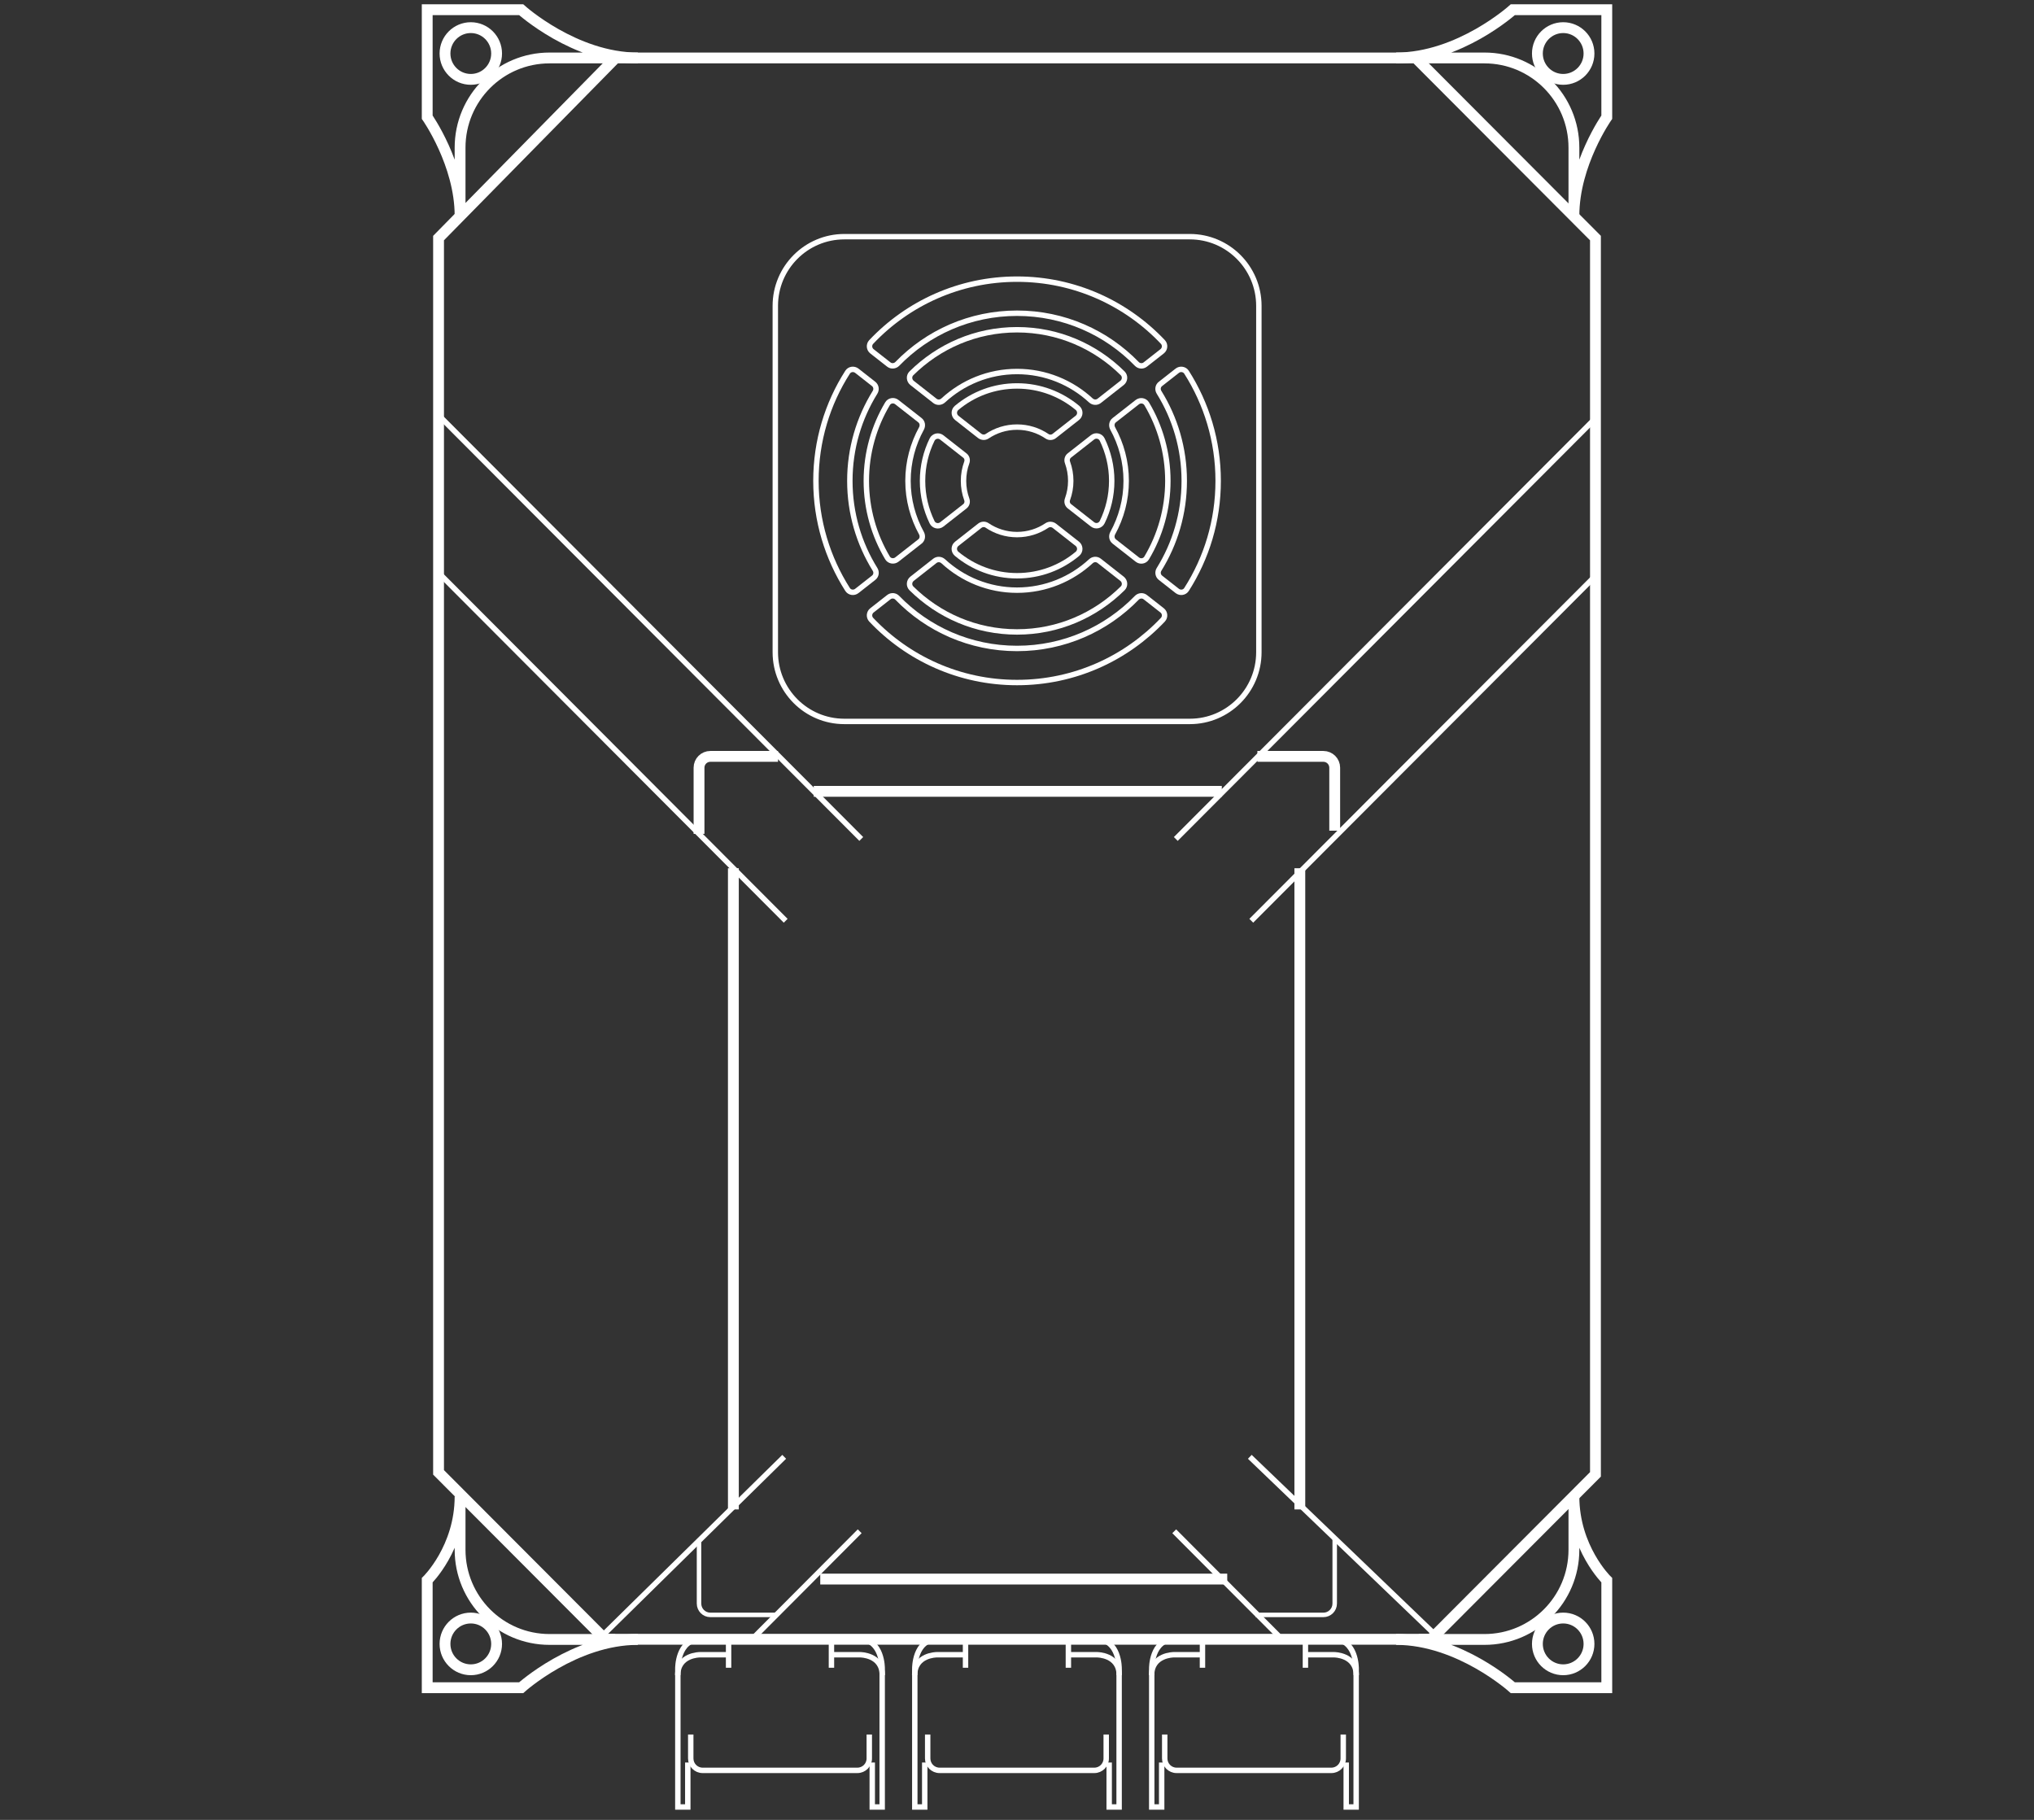 <svg width="380" height="340" viewBox="0 0 380 340" fill="none" xmlns="http://www.w3.org/2000/svg">
<rect x="0" y="0" width="380" height="340" fill="#333333" stroke="none"/>
<path d="M81.932 44.478V275.077L113.039 306.261H267.337L298.069 275.452V44.478L264.503 10.829H115.01L81.932 44.478Z" stroke="white" stroke-width="2.024" stroke-miterlimit="10"/>
<path d="M265.055 10.829H277.335C286.553 10.829 294.045 18.323 294.045 27.58V40.298C294.045 30.633 300.185 21.898 300.185 21.898V1.816H282.628C282.628 1.816 272.645 10.829 260.821 10.829" stroke="white" stroke-width="2.024" stroke-miterlimit="10"/>
<path d="M292.042 14.829C294.705 14.829 296.863 12.665 296.863 9.996C296.863 7.327 294.705 5.163 292.042 5.163C289.38 5.163 287.222 7.327 287.222 9.996C287.222 12.665 289.38 14.829 292.042 14.829Z" stroke="white" stroke-width="2.024" stroke-miterlimit="10"/>
<path d="M114.944 10.829H102.664C93.446 10.829 85.954 18.323 85.954 27.58V40.298C85.954 30.633 79.814 21.898 79.814 21.898V1.816H97.371C97.371 1.816 107.354 10.829 119.178 10.829" stroke="white" stroke-width="2.024" stroke-miterlimit="10"/>
<path d="M87.957 14.829C90.62 14.829 92.778 12.665 92.778 9.996C92.778 7.327 90.62 5.163 87.957 5.163C85.295 5.163 83.137 7.327 83.137 9.996C83.137 12.665 85.295 14.829 87.957 14.829Z" stroke="white" stroke-width="2.024" stroke-miterlimit="10"/>
<path d="M114.944 306.293H102.664C93.446 306.293 85.954 298.799 85.954 289.542V279.567C85.954 289.232 79.814 295.224 79.814 295.224V315.306H97.371C97.371 315.306 107.354 306.293 119.178 306.293" stroke="white" stroke-width="2.024" stroke-miterlimit="10"/>
<path d="M87.957 311.959C90.62 311.959 92.778 309.795 92.778 307.126C92.778 304.457 90.62 302.293 87.957 302.293C85.295 302.293 83.137 304.457 83.137 307.126C83.137 309.795 85.295 311.959 87.957 311.959Z" stroke="white" stroke-width="2.024" stroke-miterlimit="10"/>
<path d="M265.055 306.293H277.335C286.553 306.293 294.045 298.799 294.045 289.542V279.567C294.045 289.232 300.185 295.224 300.185 295.224V315.306H282.628C282.628 315.306 272.645 306.293 260.821 306.293" stroke="white" stroke-width="2.024" stroke-miterlimit="10"/>
<path d="M292.042 311.959C294.705 311.959 296.863 309.795 296.863 307.126C296.863 304.457 294.705 302.293 292.042 302.293C289.38 302.293 287.222 304.457 287.222 307.126C287.222 309.795 289.38 311.959 292.042 311.959Z" stroke="white" stroke-width="2.024" stroke-miterlimit="10"/>
<path d="M146.784 172.022L82.501 107.581" stroke="white" stroke-width="1.012" stroke-miterlimit="10"/>
<path d="M160.905 156.741L82.502 78.144" stroke="white" stroke-width="1.012" stroke-miterlimit="10"/>
<path d="M233.77 172.022L298.068 107.581" stroke="white" stroke-width="1.012" stroke-miterlimit="10"/>
<path d="M219.666 156.741L298.069 78.144" stroke="white" stroke-width="1.012" stroke-miterlimit="10"/>
<path d="M233.493 272.171L269.013 306.261" stroke="white" stroke-width="1.012" stroke-miterlimit="10"/>
<path d="M219.372 286.081L239.502 306.261" stroke="white" stroke-width="1.012" stroke-miterlimit="10"/>
<path d="M146.507 272.171L111.85 306.261" stroke="white" stroke-width="1.012" stroke-miterlimit="10"/>
<path d="M160.611 286.081L140.498 306.261" stroke="white" stroke-width="1.012" stroke-miterlimit="10"/>
<path d="M130.595 287.828V299.583C130.595 300.759 131.54 301.706 132.712 301.706H145.041" stroke="white" stroke-width="0.84" stroke-miterlimit="10"/>
<path d="M234.601 301.706H247.239C248.411 301.706 249.356 300.759 249.356 299.583V287.224" stroke="white" stroke-width="0.84" stroke-miterlimit="10"/>
<path d="M249.356 155.19V143.434C249.356 142.259 248.412 141.312 247.239 141.312H234.91" stroke="white" stroke-width="2.024" stroke-miterlimit="10"/>
<path d="M137.012 162.21V281.999" stroke="white" stroke-width="2.024" stroke-miterlimit="10"/>
<path d="M242.84 162.21V281.999" stroke="white" stroke-width="2.024" stroke-miterlimit="10"/>
<path d="M152.027 147.843H228.264" stroke="white" stroke-width="2.024" stroke-miterlimit="10"/>
<path d="M154.254 295.012H228.265" stroke="white" stroke-width="2.024" stroke-miterlimit="10" stroke-linecap="square"/>
<path d="M145.351 141.312H132.712C131.54 141.312 130.595 142.259 130.595 143.434V155.794" stroke="white" stroke-width="2.024" stroke-miterlimit="10"/>
<path d="M190.008 58.519C198.786 58.519 206.718 62.144 212.386 67.989C212.809 68.429 213.493 68.478 213.965 68.103L217.109 65.638C217.662 65.213 217.728 64.397 217.255 63.891C210.415 56.658 200.741 52.152 190.008 52.152C179.275 52.152 169.601 56.658 162.761 63.891C162.289 64.397 162.354 65.213 162.907 65.638L166.051 68.103C166.523 68.478 167.207 68.413 167.631 67.989C173.298 62.144 181.23 58.519 190.008 58.519Z" stroke="white" stroke-width="1.012" stroke-miterlimit="10"/>
<path d="M158.771 89.834C158.771 83.76 160.497 78.095 163.478 73.295C163.803 72.772 163.689 72.103 163.217 71.728L160.074 69.262C159.52 68.838 158.722 68.952 158.348 69.54C154.602 75.401 152.436 82.356 152.436 89.834C152.436 97.311 154.618 104.267 158.348 110.128C158.722 110.716 159.536 110.83 160.074 110.405L163.217 107.94C163.706 107.565 163.803 106.895 163.478 106.373C160.497 101.573 158.771 95.907 158.771 89.834Z" stroke="white" stroke-width="1.012" stroke-miterlimit="10"/>
<path d="M190.008 121.148C181.23 121.148 173.298 117.524 167.631 111.679C167.207 111.238 166.523 111.189 166.051 111.565L162.907 114.03C162.354 114.454 162.289 115.271 162.761 115.777C169.601 123.01 179.275 127.516 190.008 127.516C200.741 127.516 210.415 123.01 217.255 115.777C217.728 115.271 217.662 114.454 217.109 114.03L213.965 111.565C213.493 111.189 212.809 111.254 212.386 111.679C206.718 117.524 198.786 121.148 190.008 121.148Z" stroke="white" stroke-width="1.012" stroke-miterlimit="10"/>
<path d="M219.943 69.262L216.8 71.728C216.311 72.103 216.214 72.772 216.539 73.295C219.52 78.095 221.246 83.76 221.246 89.834C221.246 95.907 219.52 101.573 216.539 106.373C216.214 106.895 216.328 107.565 216.8 107.94L219.943 110.405C220.497 110.83 221.295 110.716 221.67 110.128C225.416 104.267 227.582 97.311 227.582 89.834C227.582 82.356 225.399 75.401 221.67 69.54C221.295 68.952 220.481 68.838 219.943 69.262Z" stroke="white" stroke-width="1.012" stroke-miterlimit="10"/>
<path d="M190.008 61.605C182.305 61.605 175.35 64.723 170.269 69.752C169.764 70.242 169.829 71.091 170.383 71.531L174.666 74.895C175.122 75.254 175.774 75.221 176.214 74.813C179.845 71.466 184.683 69.409 190.008 69.409C195.334 69.409 200.171 71.466 203.803 74.813C204.243 75.205 204.878 75.254 205.35 74.895L209.633 71.531C210.187 71.091 210.252 70.258 209.747 69.752C204.666 64.723 197.712 61.605 190.008 61.605Z" stroke="white" stroke-width="1.012" stroke-miterlimit="10"/>
<path d="M210.399 89.834C210.399 93.393 209.471 96.724 207.875 99.63C207.598 100.152 207.696 100.789 208.168 101.165L212.484 104.544C213.037 104.985 213.868 104.854 214.226 104.234C216.734 100.022 218.184 95.091 218.184 89.834C218.184 84.577 216.734 79.646 214.226 75.434C213.868 74.829 213.037 74.699 212.484 75.123L208.168 78.503C207.696 78.862 207.598 79.515 207.875 80.038C209.471 82.944 210.399 86.275 210.399 89.834Z" stroke="white" stroke-width="1.012" stroke-miterlimit="10"/>
<path d="M169.635 89.834C169.635 86.275 170.563 82.944 172.159 80.038C172.436 79.515 172.338 78.879 171.866 78.503L167.55 75.123C166.996 74.683 166.166 74.813 165.807 75.433C163.299 79.646 161.85 84.576 161.85 89.834C161.85 95.091 163.299 100.022 165.807 104.234C166.166 104.838 166.996 104.969 167.55 104.544L171.866 101.164C172.338 100.805 172.436 100.152 172.159 99.63C170.563 96.724 169.635 93.393 169.635 89.834Z" stroke="white" stroke-width="1.012" stroke-miterlimit="10"/>
<path d="M190.008 110.259C184.683 110.259 179.845 108.201 176.214 104.854C175.774 104.463 175.139 104.414 174.666 104.773L170.383 108.136C169.829 108.577 169.764 109.41 170.269 109.916C175.35 114.944 182.305 118.063 190.008 118.063C197.712 118.063 204.666 114.944 209.747 109.916C210.252 109.426 210.187 108.577 209.633 108.136L205.35 104.773C204.894 104.414 204.243 104.446 203.803 104.854C200.171 108.201 195.334 110.259 190.008 110.259Z" stroke="white" stroke-width="1.012" stroke-miterlimit="10"/>
<path d="M190.008 99.875C187.924 99.875 186.002 99.238 184.406 98.16C183.982 97.867 183.412 97.916 183.022 98.242L178.738 101.605C178.136 102.079 178.136 102.977 178.722 103.467C181.784 106.014 185.709 107.565 190.008 107.565C194.308 107.565 198.233 106.03 201.295 103.467C201.881 102.977 201.865 102.079 201.279 101.605L196.995 98.242C196.588 97.932 196.034 97.883 195.611 98.16C194.015 99.238 192.093 99.875 190.008 99.875Z" stroke="white" stroke-width="1.012" stroke-miterlimit="10"/>
<path d="M190.008 79.793C192.093 79.793 194.015 80.43 195.611 81.507C196.034 81.801 196.604 81.752 196.995 81.426L201.278 78.062C201.881 77.589 201.881 76.691 201.295 76.201C198.233 73.654 194.308 72.103 190.008 72.103C185.709 72.103 181.784 73.638 178.722 76.201C178.135 76.691 178.152 77.589 178.738 78.062L183.021 81.426C183.428 81.736 183.982 81.785 184.406 81.507C186.002 80.43 187.924 79.793 190.008 79.793Z" stroke="white" stroke-width="1.012" stroke-miterlimit="10"/>
<path d="M200.041 89.834C200.041 91.042 199.829 92.185 199.438 93.262C199.259 93.736 199.39 94.258 199.78 94.569L204.113 97.965C204.715 98.438 205.595 98.226 205.92 97.54C207.06 95.205 207.696 92.593 207.696 89.834C207.696 87.075 207.044 84.462 205.92 82.128C205.595 81.442 204.715 81.23 204.113 81.703L199.78 85.099C199.39 85.409 199.259 85.932 199.438 86.405C199.829 87.483 200.041 88.626 200.041 89.834Z" stroke="white" stroke-width="1.012" stroke-miterlimit="10"/>
<path d="M175.937 97.981L180.269 94.585C180.66 94.275 180.79 93.752 180.611 93.279C180.22 92.201 180.008 91.058 180.008 89.85C180.008 88.642 180.22 87.483 180.611 86.421C180.79 85.948 180.66 85.425 180.269 85.115L175.937 81.719C175.334 81.246 174.454 81.458 174.129 82.144C172.989 84.478 172.354 87.091 172.354 89.85C172.354 92.609 173.005 95.222 174.129 97.556C174.454 98.242 175.334 98.454 175.937 97.981Z" stroke="white" stroke-width="1.012" stroke-miterlimit="10"/>
<path d="M222.288 44.217H157.745C150.621 44.217 144.846 50.006 144.846 57.148V121.851C144.846 128.992 150.621 134.781 157.745 134.781H222.288C229.411 134.781 235.186 128.992 235.186 121.851V57.148C235.186 50.006 229.411 44.217 222.288 44.217Z" stroke="white" stroke-width="1.012" stroke-miterlimit="10"/>
<path d="M136.117 311.583V306.261H130.889C126.557 306.261 126.638 311.73 126.638 311.73V337.592H128.495V329.282" stroke="white" stroke-width="1.012" stroke-miterlimit="10"/>
<path d="M136.117 309.151H130.726C130.726 309.151 126.622 309.151 126.622 312.955" stroke="white" stroke-width="1.012" stroke-miterlimit="10"/>
<path d="M155.334 311.583V306.261H160.562C164.895 306.261 164.813 311.73 164.813 311.73V337.592H162.957V329.282" stroke="white" stroke-width="1.012" stroke-miterlimit="10"/>
<path d="M155.334 309.151H160.725C160.725 309.151 164.829 309.151 164.829 312.955" stroke="white" stroke-width="1.012" stroke-miterlimit="10"/>
<path d="M129.048 324.057V328.531C129.048 329.755 130.042 330.751 131.263 330.751H160.188C161.409 330.751 162.403 329.755 162.403 328.531V324.057" stroke="white" stroke-width="1.012" stroke-miterlimit="10"/>
<path d="M180.384 311.583V306.261H175.156C170.823 306.261 170.905 311.73 170.905 311.73V337.592H172.762V329.282" stroke="white" stroke-width="1.012" stroke-miterlimit="10"/>
<path d="M180.382 309.151H174.991C174.991 309.151 170.887 309.151 170.887 312.955" stroke="white" stroke-width="1.012" stroke-miterlimit="10"/>
<path d="M199.6 311.583V306.261H204.828C209.16 306.261 209.078 311.73 209.078 311.73V337.592H207.222V329.282" stroke="white" stroke-width="1.012" stroke-miterlimit="10"/>
<path d="M199.6 309.151H204.99C204.99 309.151 209.095 309.151 209.095 312.955" stroke="white" stroke-width="1.012" stroke-miterlimit="10"/>
<path d="M173.313 324.057V328.531C173.313 329.755 174.307 330.751 175.528 330.751H204.453C205.675 330.751 206.668 329.755 206.668 328.531V324.057" stroke="white" stroke-width="1.012" stroke-miterlimit="10"/>
<path d="M224.65 311.583V306.261H219.422C215.09 306.261 215.171 311.73 215.171 311.73V337.592H217.028V329.282" stroke="white" stroke-width="1.012" stroke-miterlimit="10"/>
<path d="M224.649 309.151H219.258C219.258 309.151 215.154 309.151 215.154 312.955" stroke="white" stroke-width="1.012" stroke-miterlimit="10"/>
<path d="M243.884 311.583V306.261H249.112C253.444 306.261 253.363 311.73 253.363 311.73V337.592H251.506V329.282" stroke="white" stroke-width="1.012" stroke-miterlimit="10"/>
<path d="M243.884 309.151H249.275C249.275 309.151 253.379 309.151 253.379 312.955" stroke="white" stroke-width="1.012" stroke-miterlimit="10"/>
<path d="M217.597 324.057V328.53C217.597 329.755 218.591 330.751 219.812 330.751H248.737C249.958 330.751 250.952 329.755 250.952 328.53V324.057" stroke="white" stroke-width="1.012" stroke-miterlimit="10"/>
</svg>
